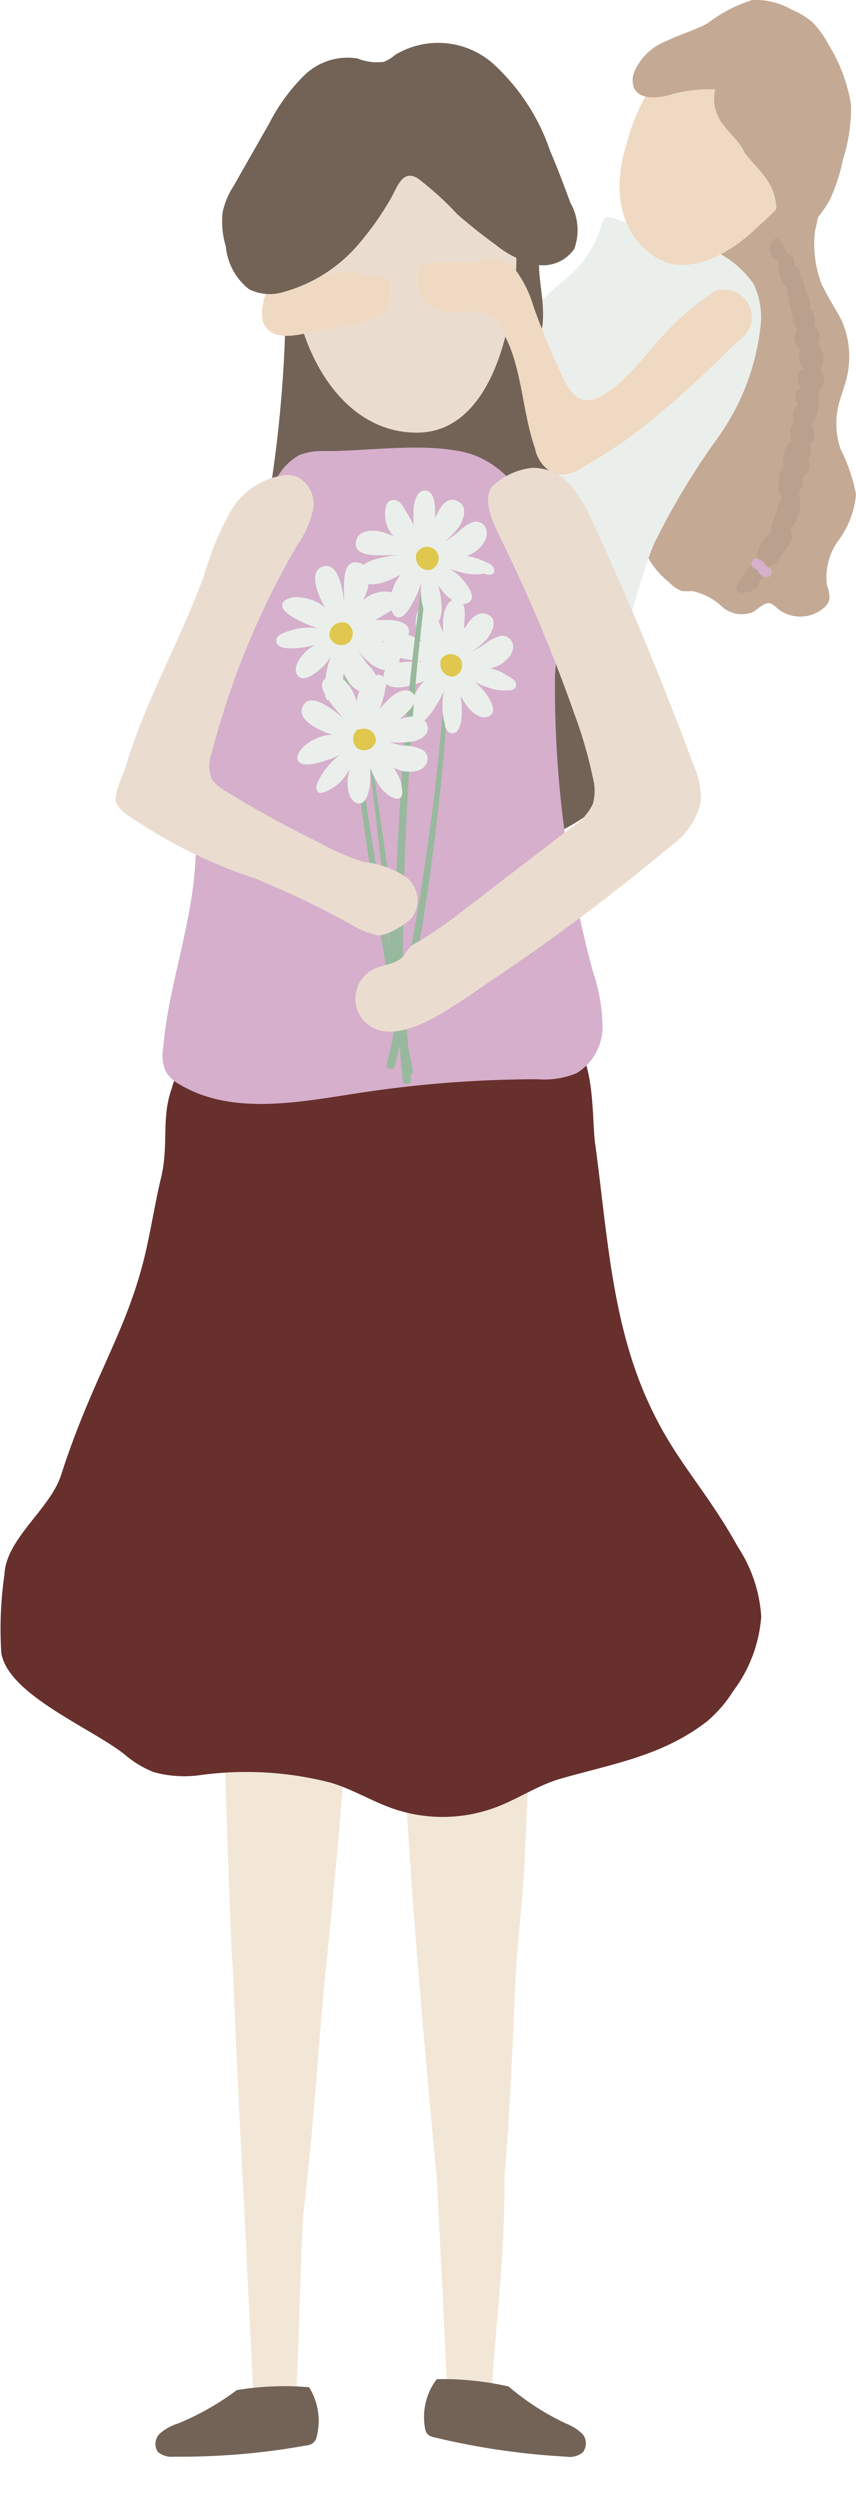<svg xmlns="http://www.w3.org/2000/svg" xmlns:xlink="http://www.w3.org/1999/xlink" viewBox="0 0 32.79 95.76"><defs><style>.cls-1{mask:url(#mask);filter:url(#luminosity-noclip-2);}.cls-2,.cls-5{mix-blend-mode:multiply;}.cls-2{fill:url(#linear-gradient);}.cls-3{isolation:isolate;}.cls-4{mask:url(#mask-2);}.cls-5{opacity:0.2;fill:url(#linear-gradient-2);}.cls-6{fill:#c4a995;}.cls-7{fill:#ebefeb;}.cls-8{fill:#f2e7d6;}.cls-9{fill:#736357;}.cls-10{fill:#67302d;}.cls-11{fill:#eaddd0;}.cls-12{fill:#d5afcb;}.cls-13{fill:#98b99d;}.cls-14{fill:#e0c74e;}.cls-15{fill:#f0d9c2;}.cls-16{fill:#baa18e;}.cls-17{filter:url(#luminosity-noclip);}</style><filter id="luminosity-noclip" x="3.34" y="-8550.03" width="23.98" height="32766" filterUnits="userSpaceOnUse" color-interpolation-filters="sRGB"><feFlood flood-color="#fff" result="bg"/><feBlend in="SourceGraphic" in2="bg"/></filter><mask id="mask" x="3.34" y="-8550.03" width="23.98" height="32766" maskUnits="userSpaceOnUse"><g class="cls-17"/></mask><linearGradient id="linear-gradient" x1="3.34" y1="94.1" x2="27.33" y2="94.1" gradientUnits="userSpaceOnUse"><stop offset="0" stop-color="#fff"/><stop offset="1"/></linearGradient><filter id="luminosity-noclip-2" x="3.34" y="92.44" width="23.98" height="3.32" filterUnits="userSpaceOnUse" color-interpolation-filters="sRGB"><feFlood flood-color="#fff" result="bg"/><feBlend in="SourceGraphic" in2="bg"/></filter><mask id="mask-2" x="3.34" y="92.44" width="23.98" height="3.32" maskUnits="userSpaceOnUse"><g class="cls-1"><path class="cls-2" d="M4.17,94.05c-.44.17-.95.55-.8,1s.48.44.8.5a18.54,18.54,0,0,0,4,.2c2.55-.09,5.09-.27,7.64-.45l10.27-.73a1.76,1.76,0,0,0,1-.28.6.6,0,0,0,.08-.9.91.91,0,0,0-.37-.13,47.87,47.87,0,0,0-11.89-.71c-1.76.11-3.5.47-5.25.59A16.77,16.77,0,0,0,4.17,94.05Z"/></g></mask><linearGradient id="linear-gradient-2" x1="3.34" y1="94.1" x2="27.33" y2="94.1" gradientUnits="userSpaceOnUse"><stop offset="0"/><stop offset="1"/></linearGradient></defs><title>holistic_sleep</title><g class="cls-3"><g id="Layer_2" data-name="Layer 2"><g id="Object"><g class="cls-4"><path class="cls-5" d="M4.17,94.05c-.44.17-.95.55-.8,1s.48.44.8.5a18.54,18.54,0,0,0,4,.2c2.55-.09,5.09-.27,7.64-.45l10.27-.73a1.76,1.76,0,0,0,1-.28.6.6,0,0,0,.08-.9.91.91,0,0,0-.37-.13,47.87,47.87,0,0,0-11.89-.71c-1.76.11-3.5.47-5.25.59A16.77,16.77,0,0,0,4.17,94.05Z"/></g><path class="cls-6" d="M31.46,10.85c.23.51.57,1,.8,1.47a3.46,3.46,0,0,1,.18,2.13c-.09.39-.26.77-.34,1.17a3,3,0,0,0,.09,1.56,6.72,6.72,0,0,1,.6,1.75,3.47,3.47,0,0,1-.65,1.74,2.4,2.4,0,0,0-.46,1.77,1.08,1.08,0,0,1,.09.52.61.61,0,0,1-.23.34,1.39,1.39,0,0,1-1.77,0,.8.8,0,0,0-.29-.2c-.24,0-.42.21-.63.34a1.13,1.13,0,0,1-1.2-.21,2.38,2.38,0,0,0-1.13-.59,2.53,2.53,0,0,1-.38,0,1.1,1.1,0,0,1-.5-.33,3.16,3.16,0,0,1-1.17-1.95,3.11,3.11,0,0,1,.42-1.44A14.74,14.74,0,0,0,26.42,14,18.17,18.17,0,0,0,26,9.38a3.57,3.57,0,0,1,0-1.49,2.64,2.64,0,0,1,2.37-1.74c.64-.07,3-.12,3.13.78a10.85,10.85,0,0,1-.28,1.92A4.28,4.28,0,0,0,31.46,10.85Z"/><path class="cls-7" d="M26.17,9.27a3.83,3.83,0,0,1,2.7,1.61,3,3,0,0,1,.28,1.44,9,9,0,0,1-1.64,4.43,27.9,27.9,0,0,0-2.46,4.09c-.37.89-.6,1.82-.9,2.74a.52.52,0,0,1-.22.33.53.53,0,0,1-.33,0,22,22,0,0,1-3.41-1,1.29,1.29,0,0,1-.43-.24,1.58,1.58,0,0,1-.26-.36,5.13,5.13,0,0,0-1.31-1.14,13.38,13.38,0,0,1-2.46-2.23,1.68,1.68,0,0,1-.39-.6,1.61,1.61,0,0,1,.05-.92,5.36,5.36,0,0,1,2-2.87c.54-.39,1.14-.67,1.65-1.1.67-.57,1.13-1.35,1.76-2,.48-.48,1.06-.87,1.5-1.4a3.93,3.93,0,0,0,.63-1.11c.2-.53.14-.75.7-.55A19.51,19.51,0,0,0,26.17,9.27Z"/><path class="cls-8" d="M7.27,45.84A1.83,1.83,0,0,1,8,45.25a17,17,0,0,1,12.45-1.06,2.45,2.45,0,0,1,1.22.67,2.7,2.7,0,0,1,.36,2c-.55,7.43-1.47,13.91-1.8,21.37-.1,2.38-.12,3.51-.34,5.7-.25,2.57-.2,5.12-.56,9.37,0,3.42-.32,5.39-.47,8-.42,0-1.32.08-1.74.08-.12-2.61-.25-5.21-.38-7.82-.69-7.42-1.37-14.89-1.46-22.34a5.73,5.73,0,0,0-.5-1,14.23,14.23,0,0,0-1,2.17c-.12,2.62-.45,3.38-.65,6s-.49,5.47-.71,7.67c-.25,2.56-.33,4.66-.8,8.77-.14,2.39-.14,4.55-.28,6.94H9.71c-.1-2-.2-3.91-.29-5.86-.18-3.46-.34-6.66-.47-9.72,0-.52-.06-1-.08-1.56h0c-.14-3.26-.24-6.37-.32-9.46S8.27,59.29,8,56.26c-.09-.89-.18-1.79-.26-2.69q-.32-3.26-.6-6.52A1.92,1.92,0,0,1,7.27,45.84Z"/><path class="cls-9" d="M11.84,91.44a11.15,11.15,0,0,0-2.77.11,10.07,10.07,0,0,1-2.28,1.29,1.85,1.85,0,0,0-.66.37.55.55,0,0,0-.09.7.8.8,0,0,0,.62.19,27,27,0,0,0,5.08-.43.45.45,0,0,0,.28-.12.39.39,0,0,0,.11-.21A2.43,2.43,0,0,0,11.84,91.44Z"/><path class="cls-9" d="M16.73,91.13a11.57,11.57,0,0,1,2.75.28,9.85,9.85,0,0,0,2.2,1.42,1.85,1.85,0,0,1,.64.41.56.56,0,0,1,0,.7.8.8,0,0,1-.63.16,27.84,27.84,0,0,1-5.05-.74.49.49,0,0,1-.27-.13.43.43,0,0,1-.09-.22A2.41,2.41,0,0,1,16.73,91.13Z"/><path class="cls-9" d="M20.78,12.46a17.26,17.26,0,0,0-.3,2.77c.07,1.62,1,3.05,1.61,4.56a11,11,0,0,1,.77,3.15,11.83,11.83,0,0,0,.22,1.79,15.32,15.32,0,0,0,.53,1.48,8,8,0,0,1,.45,2.28,2.88,2.88,0,0,1-.2,1.34A3.18,3.18,0,0,1,22.77,31a6.63,6.63,0,0,1-2,1.12c-1.9.59-3.91-.29-5.9-.5a8.81,8.81,0,0,0-3.94.49,2.68,2.68,0,0,1-1.74.28,2.39,2.39,0,0,1-1-1,4.6,4.6,0,0,1-1.07-2.26A5,5,0,0,1,8,26.51a16.93,16.93,0,0,0,1.56-3.73,50.17,50.17,0,0,0,1.39-11.61c0-.2-1.15-1.38-1.05-1.56a1.34,1.34,0,0,1,.52-.45,12.48,12.48,0,0,1,3.23-1.6,8.75,8.75,0,0,1,6.27,1c.78.41.76.71.73,1.45S20.88,11.59,20.78,12.46Z"/><path class="cls-10" d="M24.6,53.17c1.09,2.66,2.27,3.58,3.67,6.09a5.48,5.48,0,0,1,.89,2.66,5.4,5.4,0,0,1-1.07,2.85,5,5,0,0,1-1,1.16c-1.7,1.32-3.54,1.61-5.61,2.2-.84.24-1.58.74-2.39,1.06a5.83,5.83,0,0,1-4,.1c-.82-.28-1.57-.75-2.4-1A12.94,12.94,0,0,0,7.63,68a4.42,4.42,0,0,1-1.74-.12,3.91,3.91,0,0,1-1.12-.68C3.5,66.19.3,64.91.05,63.31a14.61,14.61,0,0,1,.12-3c.06-1.38,1.75-2.5,2.17-3.81,1.08-3.36,2.27-5.14,3-7.63.37-1.23.53-2.51.83-3.76s0-2.29.41-3.42a3.11,3.11,0,0,1,.83-1.43,2.86,2.86,0,0,1,1.8-.47c2.62,0,5.24.43,7.85.23,1.14-.09,3.72-.91,4.73-.27s.88,3,1,4C23.23,46.93,23.39,50.19,24.6,53.17Z"/><path class="cls-11" d="M11.66,12.83a10.06,10.06,0,0,1-.57-5.62A4.64,4.64,0,0,1,15,3.58a4.62,4.62,0,0,1,4.24,3.05,9.93,9.93,0,0,1,.28,5.49c-.31,1.81-1.25,4.39-3.46,4.45S12.35,14.83,11.66,12.83Z"/><path class="cls-12" d="M12.47,17.28a2.44,2.44,0,0,0-1,.15,2.15,2.15,0,0,0-.76.71,9,9,0,0,0-1.09,2.08c-.38,1.08-.54,2.22-.88,3.31-.24.76-.57,1.5-.79,2.26-.71,2.51-.25,5.19-.51,7.78-.22,2.22-1,4.36-1.19,6.57a1.54,1.54,0,0,0,.09.88,1.36,1.36,0,0,0,.56.53c2,1.18,4.53.67,6.83.32a45.09,45.09,0,0,1,6.86-.53,3.25,3.25,0,0,0,1.49-.23,2.07,2.07,0,0,0,1-1.78,6.8,6.8,0,0,0-.36-2.09,41.41,41.41,0,0,1-1.46-11.35A18.14,18.14,0,0,0,21,21c-.4-1.52-1.58-3.31-3.22-3.68S14.11,17.28,12.47,17.28Z"/><path class="cls-13" d="M17,28.86c.1-1.14.17-2.28.23-3.42,0-.07-.13-.09-.13,0a93.61,93.61,0,0,1-1.57,12q-.33,1.69-.72,3.36c0,.17.29.21.33,0A90,90,0,0,0,17,28.86Z"/><path class="cls-7" d="M19.77,26.22c0-.17-.25-.29-.38-.37a2,2,0,0,0-.6-.25l.25-.08c.32-.14.74-.53.58-.92a.42.42,0,0,0-.42-.25,1.57,1.57,0,0,0-.63.32A6.45,6.45,0,0,1,18,25a2.81,2.81,0,0,0,.61-.48c.2-.22.49-.73.13-.95s-.68.09-.85.35c0,.05-.07.11-.11.17a.49.49,0,0,0,0-.12c0-.28.14-.91-.26-1s-.54.52-.55.83c0,.13,0,.27,0,.42-.07-.19-.15-.37-.24-.56s-.15-.39-.35-.46a.29.29,0,0,0-.36.16,1.26,1.26,0,0,0,.14,1.22,1.92,1.92,0,0,0-.31-.18c-.31-.15-.94-.29-1.14.19s.46.59.74.64l.76.12a3.88,3.88,0,0,0-.59,0c-.3,0-1,.11-.92.62s.79.36,1.12.26a3.81,3.81,0,0,0,.44-.15,1.38,1.38,0,0,0-.22.26,1.86,1.86,0,0,0-.28.66.85.85,0,0,0,.06.59c.28.38.71-.29.87-.54a3.46,3.46,0,0,0,.32-.6,2.51,2.51,0,0,0-.06.62,2.44,2.44,0,0,0,.09.66c0,.15.1.35.28.36.36,0,.38-.69.37-.91a3.29,3.29,0,0,0-.05-.54,2.2,2.2,0,0,0,.15.26c.17.28.58.72.95.53s-.05-.79-.23-1a3.47,3.47,0,0,0-.34-.32,3.56,3.56,0,0,0,.61.25,1.55,1.55,0,0,0,.67.08C19.58,26.46,19.79,26.4,19.77,26.22Z"/><path class="cls-14" d="M17.66,25.28a.45.45,0,0,0-.78,0s0,.05,0,.08h0a.47.47,0,0,0,.47.56A.46.46,0,0,0,17.66,25.28Z"/><path class="cls-13" d="M16.23,21.84a110.81,110.81,0,0,0-1.08,13c0,1.23-.05,2.46,0,3.69,0,.16.28.16.28,0a128.65,128.65,0,0,1,.55-13c.12-1.22.26-2.45.43-3.67C16.4,21.75,16.24,21.75,16.23,21.84Z"/><path class="cls-7" d="M18.92,21.8c0-.16-.28-.26-.42-.32a2.28,2.28,0,0,0-.63-.18,1.33,1.33,0,0,0,.24-.11c.31-.17.68-.61.48-1a.42.42,0,0,0-.45-.2,1.64,1.64,0,0,0-.59.39,5.22,5.22,0,0,1-.54.38,3.18,3.18,0,0,0,.55-.55c.17-.24.4-.78,0-1s-.67.16-.8.44l-.09.19v-.13c0-.27,0-.91-.38-.92s-.47.59-.45.89c0,.13,0,.27,0,.42-.09-.18-.19-.35-.3-.53s-.2-.37-.4-.41a.28.28,0,0,0-.34.19,1.26,1.26,0,0,0,.28,1.2,2.33,2.33,0,0,0-.33-.14c-.33-.11-1-.18-1.11.32s.53.53.81.54l.77,0a4,4,0,0,0-.59.09c-.29.06-1,.23-.84.72s.83.27,1.14.13a4.09,4.09,0,0,0,.42-.2,2.75,2.75,0,0,0-.19.28,1.57,1.57,0,0,0-.19.68.79.79,0,0,0,.12.59c.32.34.67-.37.81-.64a3.41,3.41,0,0,0,.24-.63,2.58,2.58,0,0,0,0,.62,2.4,2.4,0,0,0,.17.65c.06.14.14.33.31.32.37,0,.3-.73.27-.95a3,3,0,0,0-.11-.52c.06.08.11.16.18.24.2.25.66.64,1,.42s-.15-.78-.35-1a3.27,3.27,0,0,0-.37-.28,3.73,3.73,0,0,0,.63.18,1.73,1.73,0,0,0,.68,0C18.76,22.07,19,22,18.92,21.8Z"/><path class="cls-14" d="M16.71,21.11a.45.45,0,0,0-.77.13.25.25,0,0,0,0,.08h0a.47.47,0,0,0,.53.51A.46.46,0,0,0,16.71,21.11Z"/><path class="cls-13" d="M13.14,24.45c0-.06-.12,0-.11,0,.62,5.56,1.42,11.11,2.5,16.6,0,.17.33.12.29,0C14.76,35.53,13.83,30,13.14,24.45Z"/><path class="cls-7" d="M12.66,26.83c.17,0,.27-.29.33-.43a2.31,2.31,0,0,0,.18-.62,1,1,0,0,0,.11.23c.17.31.61.68,1,.48a.4.4,0,0,0,.19-.45,1.36,1.36,0,0,0-.39-.59c-.13-.17-.25-.35-.38-.54a3.18,3.18,0,0,0,.55.55c.24.17.79.4,1,0s-.16-.67-.44-.81l-.19-.08h.13c.27,0,.91,0,.92-.38s-.59-.46-.89-.44l-.42,0a5.39,5.39,0,0,0,.52-.3c.16-.1.38-.2.42-.4a.28.28,0,0,0-.2-.34,1.24,1.24,0,0,0-1.19.28c.05-.11.1-.22.14-.33.11-.33.18-1-.33-1.11s-.53.53-.54.81,0,.51,0,.77a4,4,0,0,0-.08-.59c-.07-.29-.24-1-.73-.84s-.26.83-.13,1.15a4.11,4.11,0,0,0,.21.42,1.73,1.73,0,0,0-.28-.19,1.83,1.83,0,0,0-.69-.2.81.81,0,0,0-.58.13c-.34.32.37.67.64.8a4.35,4.35,0,0,0,.63.25,2.58,2.58,0,0,0-.62,0,2.4,2.4,0,0,0-.65.17c-.14.06-.33.14-.32.32,0,.36.73.29.95.26a3,3,0,0,0,.52-.11l-.24.17c-.25.21-.64.67-.41,1s.78-.16,1-.36a2.51,2.51,0,0,0,.27-.37,4.64,4.64,0,0,0-.17.64,1.52,1.52,0,0,0,0,.67C12.4,26.66,12.49,26.87,12.66,26.83Z"/><path class="cls-14" d="M13.35,24.62a.46.46,0,0,0-.13-.78h-.1a.48.48,0,0,0-.5.53A.47.47,0,0,0,13.35,24.62Z"/><path class="cls-13" d="M14.11,28.29s-.08,0-.08,0c.56,4.37,1,8.75,1.4,13.12,0,.17.33.12.32,0C15.4,37,14.78,32.63,14.11,28.29Z"/><path class="cls-7" d="M15.37,30.52c.09-.14,0-.39,0-.53a2.19,2.19,0,0,0-.3-.59,1.22,1.22,0,0,0,.24.1c.34.11.91.1,1.05-.31a.4.4,0,0,0-.16-.46,1.55,1.55,0,0,0-.68-.17c-.22,0-.43-.09-.64-.14a3.31,3.31,0,0,0,.77,0c.3,0,.85-.23.72-.63s-.56-.38-.87-.3l-.19.07.09-.09c.2-.2.7-.59.43-.9s-.75,0-1,.27-.19.2-.28.31a5.58,5.58,0,0,0,.18-.58c0-.17.14-.4,0-.57a.27.27,0,0,0-.37-.12,1.23,1.23,0,0,0-.7,1,2.19,2.19,0,0,0-.12-.33c-.14-.32-.52-.84-1-.6s0,.75.14,1l.49.59a3.38,3.38,0,0,0-.46-.37c-.24-.17-.85-.59-1.1-.14s.36.79.67.94a3.34,3.34,0,0,0,.44.17,1.86,1.86,0,0,0-.34.05,1.83,1.83,0,0,0-.64.32.86.86,0,0,0-.35.48c0,.47.73.25,1,.17a3.86,3.86,0,0,0,.64-.25,2.33,2.33,0,0,0-.46.43,2.59,2.59,0,0,0-.37.56c-.06.14-.15.33,0,.45s.74-.27.88-.44a2.69,2.69,0,0,0,.31-.44l-.06.3c-.05.32,0,.91.37,1s.48-.63.48-.9a3.57,3.57,0,0,0,0-.46,3.58,3.58,0,0,0,.29.59,1.44,1.44,0,0,0,.46.49C15.06,30.57,15.27,30.66,15.37,30.52Z"/><path class="cls-14" d="M14.39,28.42a.45.45,0,0,0-.61-.48l-.08,0h0a.47.47,0,0,0,0,.73A.47.47,0,0,0,14.39,28.42Z"/><path class="cls-11" d="M20.38,17.92a1.91,1.91,0,0,1,1.48.67A5.94,5.94,0,0,1,22.71,20q2.1,4.57,3.86,9.31a3,3,0,0,1,.27,1.44A2.88,2.88,0,0,1,25.7,32.4a79.85,79.85,0,0,1-7,5.24c-.65.45-1.3.9-2,1.3s-1.83.87-2.57.33a1.26,1.26,0,0,1,.21-2.16c.38-.17.87-.18,1.13-.51.07-.08.12-.19.19-.27a1.08,1.08,0,0,1,.37-.26,18.72,18.72,0,0,0,1.8-1.26l4.09-3.14a2.08,2.08,0,0,0,.79-.88,1.88,1.88,0,0,0,0-1A17.18,17.18,0,0,0,22,27.34a61.37,61.37,0,0,0-2.84-6.75c-.24-.49-.69-1.39-.33-1.93A2.63,2.63,0,0,1,20.38,17.92Z"/><path class="cls-11" d="M15.55,33.59a1.14,1.14,0,0,1,.22,1.58c-.25.25-1,.72-1.34.65a3.6,3.6,0,0,1-1-.42A34.7,34.7,0,0,0,9.8,33.66a19.13,19.13,0,0,1-5-2.5,1.4,1.4,0,0,1-.33-.36c-.17-.32.25-1.11.35-1.45.75-2.53,2.11-4.84,3-7.33a11.85,11.85,0,0,1,1-2.41,2.81,2.81,0,0,1,2.09-1.41,1.09,1.09,0,0,1,.44.05A1.16,1.16,0,0,1,12,19.48a3.57,3.57,0,0,1-.59,1.36,31.44,31.44,0,0,0-3.3,8,1.36,1.36,0,0,0,0,1,1.42,1.42,0,0,0,.48.43,40.32,40.32,0,0,0,3.63,2,8.71,8.71,0,0,0,1.72.75A3.62,3.62,0,0,1,15.55,33.59Z"/><path class="cls-15" d="M24,5.52a7.58,7.58,0,0,1,2.17-3.68,3.51,3.51,0,0,1,4-.47,3.51,3.51,0,0,1,1.23,3.76A7.57,7.57,0,0,1,29.1,8.62c-1,1-2.73,2.12-4.1,1.16S23.5,7.06,24,5.52Z"/><path class="cls-15" d="M22.35,17.88a1.4,1.4,0,0,1-1.09.28,1.38,1.38,0,0,1-.77-1c-.53-1.52-.48-3.28-1.34-4.63a1.28,1.28,0,0,0-.51-.52c-.38-.19-1.32,0-1.73-.06A1.31,1.31,0,0,1,16,10.43a.42.42,0,0,1,.09-.19.4.4,0,0,1,.21-.12,2.06,2.06,0,0,1,.65-.11,11.75,11.75,0,0,0,1.33,0l.38-.11a1.26,1.26,0,0,1,1.18.57,4.42,4.42,0,0,1,.6,1.28,29,29,0,0,0,1.12,2.7c.19.39.45.83.86.88a1.29,1.29,0,0,0,.84-.3c1.07-.72,1.9-2.09,2.89-2.93a11,11,0,0,1,1.22-.94,1.06,1.06,0,0,1,1.33,1.44c-.07.21-.51.54-.66.69l-.72.7a36.65,36.65,0,0,1-3.06,2.66A19.23,19.23,0,0,1,22.35,17.88Z"/><path class="cls-15" d="M14,12.32a1.33,1.33,0,0,0,.85-.56,1.35,1.35,0,0,0,.1-.66.58.58,0,0,0-.19-.51c-.18-.11-.42,0-.63,0a2,2,0,0,1-.33-.15,1.27,1.27,0,0,0-.67,0L11,10.73a1.35,1.35,0,0,0-.59.21,1.19,1.19,0,0,0-.34.76,1.35,1.35,0,0,0,0,.6c.23.75,1.16.58,1.73.45C12.51,12.58,13.25,12.55,14,12.32Z"/><path class="cls-9" d="M13.78,9.3a5.79,5.79,0,0,1-2.87,1.87,1.8,1.8,0,0,1-1.37-.09,2.36,2.36,0,0,1-.89-1.64,3.28,3.28,0,0,1-.12-1.32,3,3,0,0,1,.42-1l1.36-2.39a7.25,7.25,0,0,1,1.32-1.82,2.38,2.38,0,0,1,2.07-.67,2,2,0,0,0,1,.13,1.68,1.68,0,0,0,.44-.27,3.18,3.18,0,0,1,3.74.33,8,8,0,0,1,2.19,3.34c.28.66.54,1.34.78,2A2.12,2.12,0,0,1,22,9.53a1.45,1.45,0,0,1-1.5.6,3.76,3.76,0,0,1-1.52-.76q-.76-.55-1.47-1.17A11.59,11.59,0,0,0,16,6.83c-.61-.37-.79.39-1.08.86A11.32,11.32,0,0,1,13.78,9.3Z"/><path class="cls-16" d="M29.83,10l0,0s0,.06,0,.08a.33.33,0,0,0,0,.19.42.42,0,0,0,0,.1,1,1,0,0,0,.33.68.51.51,0,0,0,.07.37.43.43,0,0,0,.09.37.62.62,0,0,0,.06.41.35.35,0,0,0,.14.35s0,.08,0,.12a.43.43,0,0,0-.09.24.77.77,0,0,0,.26.54.55.55,0,0,0,.1.69c-.31.07-.27.47-.12.73-.27.17-.25.43-.08.67-.22.08-.26.38-.15.64a.23.23,0,0,0-.11.11.77.77,0,0,0,0,.61c-.27.11-.39.58-.3.92a.85.85,0,0,0-.18.65.52.52,0,0,0,0,.39.46.46,0,0,0,.07.14.77.77,0,0,0,0,.15.8.8,0,0,0-.15.47.42.42,0,0,0-.13.32.41.41,0,0,0-.1.29.36.36,0,0,0,0,.14c-.45.32-.84,1.25-.16,1.35a.22.22,0,0,0,.22-.12c.17,0,.27-.25.4-.42.27-.35.44-.51.28-.91a1.5,1.5,0,0,0,.31-1.41.65.65,0,0,0,.13-.57.51.51,0,0,0,.23-.69.54.54,0,0,0,.07-.58c.24-.18.2-.48.07-.76A1.54,1.54,0,0,0,31.32,15a.57.57,0,0,0,.11-.83.9.9,0,0,0-.1-1,.59.59,0,0,0-.14-.72A.62.62,0,0,0,31,11.8c.11-.21,0-.37-.11-.63s-.05-.43-.24-.54a.37.37,0,0,0-.23-.45.26.26,0,0,0,0-.15.22.22,0,0,0-.07-.22.37.37,0,0,0-.15-.08l-.06-.05A.3.3,0,0,0,30,9.5h0l0-.07A.21.21,0,0,0,30,9.18l-.06-.06a.22.22,0,0,0-.21,0A.48.48,0,0,0,29.83,10Z"/><path class="cls-16" d="M28.49,22c.09-.15.14-.26.31-.32h0a.22.22,0,0,1,.28.07.29.29,0,0,1,0,.51.28.28,0,0,1-.17.31l-.06,0-.07.09c-.05,0-.24.06-.21,0-.14.13-.41,0-.36-.17A1.93,1.93,0,0,1,28.49,22Z"/><path class="cls-12" d="M29,21.39a.56.56,0,0,1,.25.14s.1.17.15.18c.25.07.18.46-.07.39l-.05,0h0a.44.44,0,0,1-.18-.12s-.11-.17-.15-.19a.19.19,0,0,1-.16-.22A.19.19,0,0,1,29,21.39Z"/><path class="cls-6" d="M32.6,4a6.37,6.37,0,0,0-.89-2.34,3.37,3.37,0,0,0-.59-.81,3,3,0,0,0-.79-.48A2.79,2.79,0,0,0,28.82,0a5.49,5.49,0,0,0-1.71.89c-.51.28-1.08.43-1.6.69a2.19,2.19,0,0,0-1.22,1.19.85.85,0,0,0,0,.61c.21.41.8.39,1.24.29a5.74,5.74,0,0,1,1.87-.25,1.58,1.58,0,0,0,.13,1.09c.26.49.79.86,1,1.35.49.63,1.13,1.09,1.2,2A2.08,2.08,0,0,1,29.53,9,1,1,0,0,1,30,9.4a4.28,4.28,0,0,0,1.81-1.79,7.09,7.09,0,0,0,.48-1.5A6.49,6.49,0,0,0,32.6,4Z"/></g></g></g></svg>